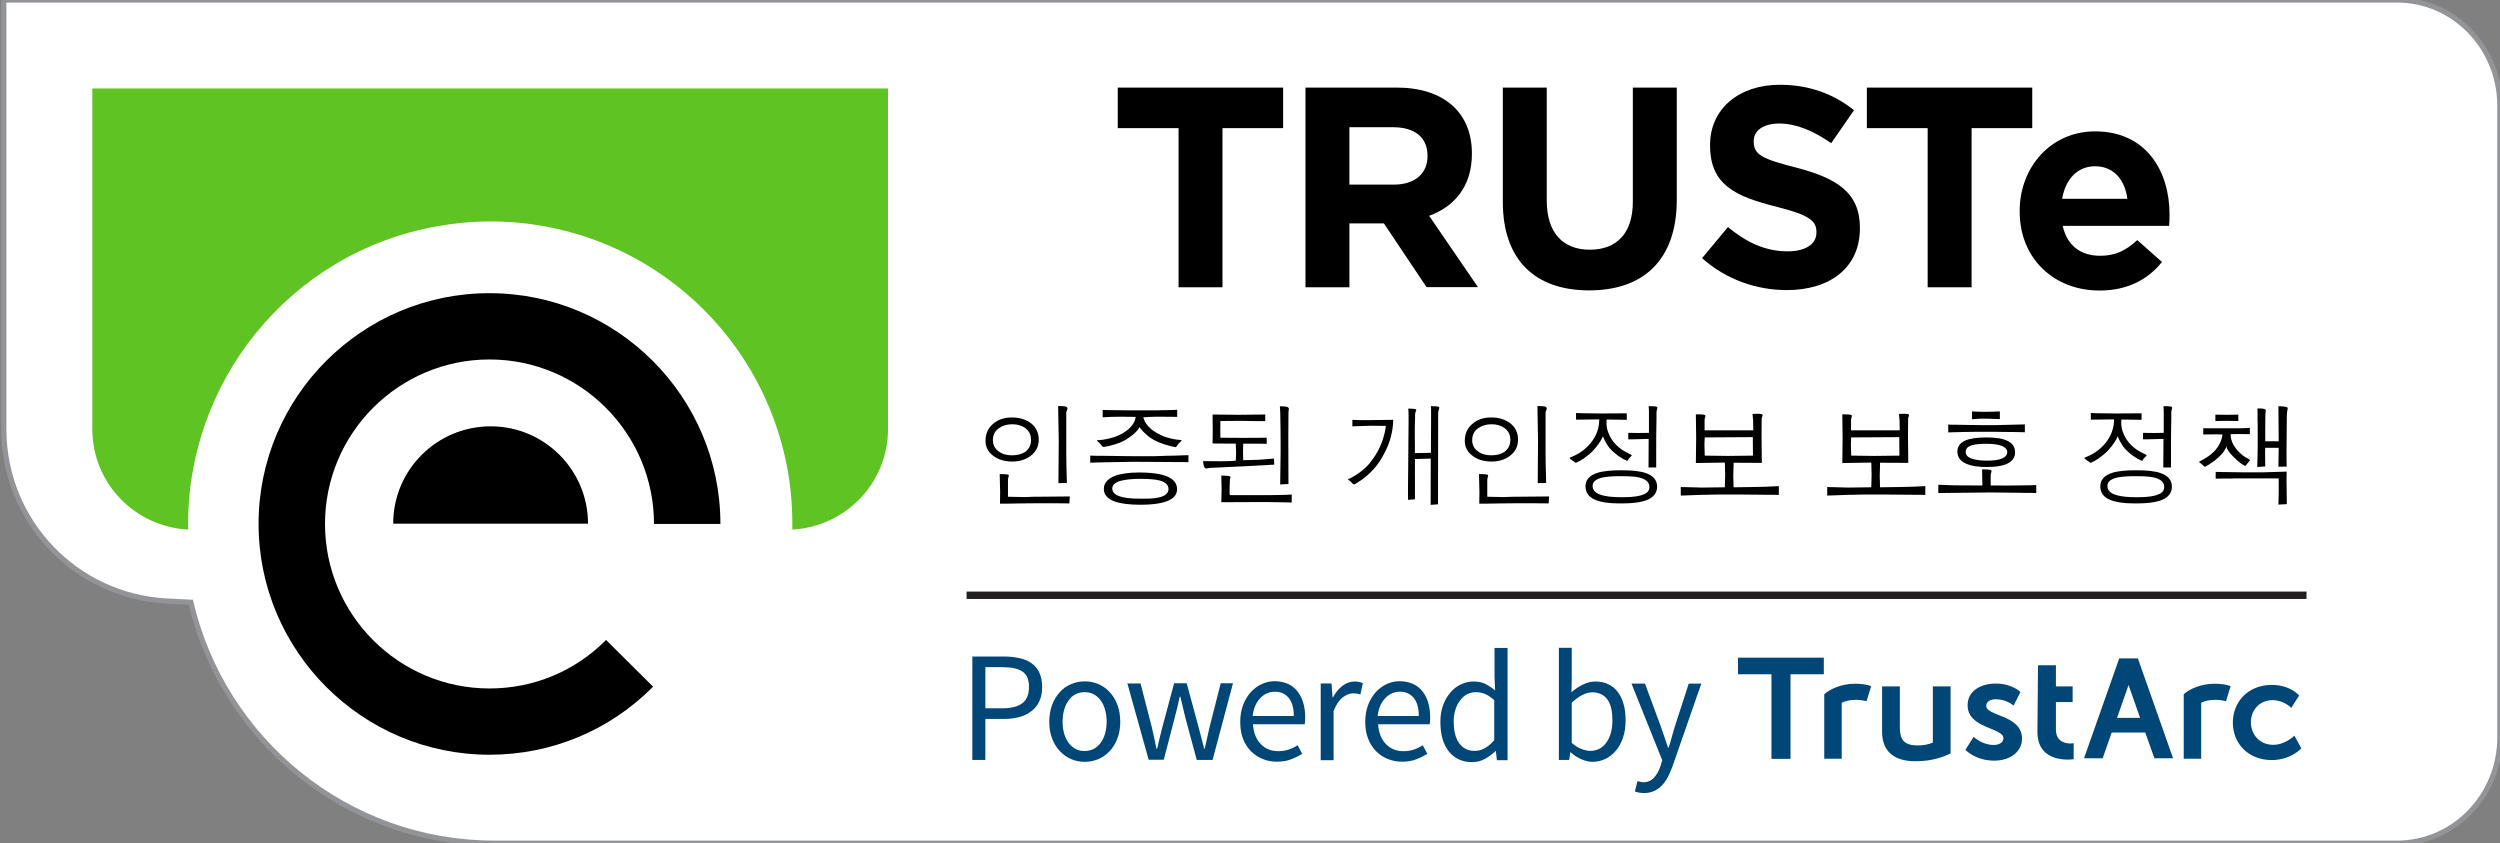 <?xml version="1.0" encoding="utf-8"?>
<!-- Generator: Adobe Illustrator 23.0.2, SVG Export Plug-In . SVG Version: 6.00 Build 0)  -->
<svg version="1.1" baseProfile="tiny" id="Layer_1" xmlns="http://www.w3.org/2000/svg" xmlns:xlink="http://www.w3.org/1999/xlink"
	 x="0px" y="0px" width="169px" height="57px" viewBox="0 0 169 57" xml:space="preserve">
<rect x="0" y="0" width="169" height="57" fill="#808080" stroke="none"/>
<path fill="#FFFFFF" stroke="#929497" stroke-width="0.35" stroke-miterlimit="10" d="M58.3,0h98.44h-4.75h10.05
	c3.84,0,6.95,3.2,6.95,7.15v42.7c0,3.95-3.11,7.15-6.95,7.15h-10.05h4.75H58.16h5.5h-30.2l-0.01,0c0,0-0.01,0-0.03,0
	c-9.97,0-18.34-6.96-20.52-16.29l-1.61-0.08C5.1,40.31,0.26,35.22,0.26,29.03V0H63.8"/>
<g>
	<path fill="#5FC323" d="M6.24,5.98V29c0,3.66,2.87,6.61,6.48,6.8c-0.19-9.89,6.82-18.74,16.86-20.51c1.18-0.21,2.37-0.32,3.57-0.32
		c9.93,0,18.38,7.11,20.11,16.89c0.23,1.33,0.32,2.64,0.3,3.94c3.6-0.2,6.47-3.15,6.47-6.8V5.98H6.24z"/>
	<path d="M26.58,35.4c0-3.64,2.95-6.58,6.59-6.58c3.64,0,6.58,2.95,6.58,6.58H26.58z M17.48,35.41c0,8.61,7.01,15.61,15.61,15.61
		c4.18,0,8.11-1.63,11.06-4.6l-3.18-3.16c-2.1,2.12-4.9,3.28-7.88,3.28c-6.14,0-11.12-4.99-11.12-11.12
		c0-6.13,4.98-11.12,11.12-11.12c6.14,0,11.12,4.99,11.12,11.12h4.49c0-8.6-7-15.6-15.6-15.6C24.5,19.8,17.48,26.81,17.48,35.41"/>
</g>
<g>
	<path fill="#004676" d="M65.73,44.38h2.14c0.38,0,0.74,0.04,1.05,0.11c0.32,0.07,0.59,0.19,0.82,0.35c0.22,0.16,0.4,0.37,0.52,0.63
		c0.12,0.26,0.19,0.59,0.19,0.97c0,0.37-0.06,0.69-0.19,0.96c-0.12,0.27-0.3,0.49-0.53,0.67c-0.23,0.18-0.5,0.31-0.81,0.4
		c-0.32,0.09-0.67,0.13-1.05,0.13h-1.26v2.77h-0.88V44.38z M67.76,47.88c0.61,0,1.06-0.12,1.36-0.35c0.29-0.23,0.44-0.59,0.44-1.09
		c0-0.5-0.15-0.85-0.45-1.05s-0.75-0.29-1.35-0.29h-1.15v2.78H67.76z"/>
	<path fill="#004676" d="M70.93,48.79c0-0.43,0.07-0.82,0.2-1.16c0.13-0.34,0.31-0.62,0.53-0.86s0.47-0.41,0.76-0.53
		c0.29-0.12,0.59-0.18,0.91-0.18s0.62,0.06,0.91,0.18c0.29,0.12,0.54,0.3,0.76,0.53c0.22,0.23,0.4,0.52,0.53,0.86
		c0.13,0.34,0.2,0.72,0.2,1.16c0,0.43-0.07,0.81-0.2,1.15c-0.13,0.34-0.31,0.62-0.53,0.85c-0.22,0.23-0.47,0.41-0.76,0.53
		c-0.29,0.12-0.59,0.18-0.91,0.18s-0.62-0.06-0.91-0.18c-0.29-0.12-0.54-0.3-0.76-0.53c-0.22-0.23-0.4-0.51-0.53-0.85
		C70.99,49.6,70.93,49.22,70.93,48.79z M71.83,48.79c0,0.3,0.04,0.57,0.11,0.81c0.07,0.24,0.17,0.45,0.3,0.62
		c0.13,0.17,0.29,0.31,0.47,0.41s0.39,0.14,0.61,0.14s0.42-0.05,0.61-0.14c0.18-0.1,0.34-0.23,0.47-0.41
		c0.13-0.17,0.23-0.38,0.3-0.62c0.07-0.24,0.11-0.51,0.11-0.81c0-0.3-0.04-0.57-0.11-0.82c-0.07-0.25-0.17-0.46-0.3-0.63
		c-0.13-0.18-0.29-0.31-0.47-0.41c-0.19-0.1-0.39-0.14-0.61-0.14s-0.42,0.05-0.61,0.14s-0.34,0.23-0.47,0.41s-0.23,0.39-0.3,0.63
		C71.87,48.22,71.83,48.5,71.83,48.79z"/>
	<path fill="#004676" d="M76.21,46.2h0.89l0.77,2.99c0.06,0.25,0.11,0.49,0.16,0.72c0.05,0.23,0.1,0.47,0.15,0.71h0.04
		c0.06-0.24,0.11-0.48,0.17-0.72c0.06-0.24,0.12-0.48,0.18-0.72l0.8-2.99h0.85l0.81,2.99c0.06,0.25,0.13,0.49,0.19,0.72
		c0.06,0.23,0.12,0.47,0.18,0.71h0.04c0.06-0.24,0.11-0.48,0.16-0.71s0.1-0.48,0.16-0.72l0.76-2.99h0.83l-1.38,5.18H80.9l-0.75-2.78
		c-0.06-0.25-0.12-0.49-0.18-0.74s-0.11-0.49-0.18-0.76h-0.04c-0.06,0.26-0.11,0.52-0.17,0.76c-0.06,0.25-0.12,0.49-0.19,0.74
		l-0.72,2.77h-1.02L76.21,46.2z"/>
	<path fill="#004676" d="M83.84,48.79c0-0.43,0.07-0.81,0.2-1.15c0.13-0.34,0.31-0.62,0.52-0.86c0.22-0.23,0.46-0.41,0.74-0.54
		s0.56-0.19,0.86-0.19c0.33,0,0.62,0.06,0.88,0.17c0.26,0.11,0.48,0.28,0.65,0.49c0.17,0.21,0.31,0.47,0.4,0.77
		c0.09,0.3,0.14,0.63,0.14,1c0,0.19-0.01,0.35-0.03,0.48H84.7c0.04,0.56,0.21,1.01,0.52,1.33c0.31,0.33,0.71,0.49,1.21,0.49
		c0.25,0,0.48-0.04,0.69-0.11c0.21-0.07,0.41-0.17,0.6-0.29l0.31,0.58c-0.23,0.14-0.48,0.27-0.76,0.37
		c-0.28,0.11-0.59,0.16-0.95,0.16c-0.35,0-0.67-0.06-0.98-0.19s-0.56-0.3-0.79-0.53c-0.22-0.23-0.4-0.51-0.53-0.85
		C83.9,49.6,83.84,49.22,83.84,48.79z M87.46,48.4c0-0.53-0.11-0.94-0.34-1.22s-0.54-0.42-0.94-0.42c-0.19,0-0.36,0.04-0.53,0.11
		c-0.17,0.07-0.32,0.18-0.45,0.32c-0.14,0.14-0.25,0.31-0.34,0.51c-0.09,0.2-0.15,0.43-0.18,0.7H87.46z"/>
	<path fill="#004676" d="M89.29,46.2h0.72l0.07,0.94h0.03c0.18-0.33,0.39-0.59,0.64-0.78c0.25-0.19,0.53-0.29,0.83-0.29
		c0.21,0,0.39,0.04,0.55,0.11l-0.17,0.77c-0.09-0.03-0.16-0.05-0.23-0.06c-0.07-0.01-0.16-0.02-0.27-0.02
		c-0.22,0-0.45,0.09-0.69,0.27c-0.24,0.18-0.45,0.49-0.62,0.93v3.32h-0.87V46.2z"/>
	<path fill="#004676" d="M92.29,48.79c0-0.43,0.07-0.81,0.2-1.15c0.13-0.34,0.31-0.62,0.52-0.86c0.22-0.23,0.46-0.41,0.74-0.54
		s0.56-0.19,0.86-0.19c0.33,0,0.62,0.06,0.88,0.17c0.26,0.11,0.48,0.28,0.65,0.49c0.17,0.21,0.31,0.47,0.4,0.77
		c0.09,0.3,0.14,0.63,0.14,1c0,0.19-0.01,0.35-0.03,0.48h-3.49c0.04,0.56,0.21,1.01,0.52,1.33c0.31,0.33,0.71,0.49,1.21,0.49
		c0.25,0,0.48-0.04,0.69-0.11c0.21-0.07,0.41-0.17,0.6-0.29l0.31,0.58c-0.23,0.14-0.48,0.27-0.76,0.37
		c-0.28,0.11-0.59,0.16-0.95,0.16c-0.35,0-0.67-0.06-0.98-0.19s-0.56-0.3-0.79-0.53c-0.22-0.23-0.4-0.51-0.53-0.85
		C92.35,49.6,92.29,49.22,92.29,48.79z M95.91,48.4c0-0.53-0.11-0.94-0.34-1.22s-0.54-0.42-0.94-0.42c-0.19,0-0.36,0.04-0.53,0.11
		c-0.17,0.07-0.32,0.18-0.45,0.32c-0.14,0.14-0.25,0.31-0.34,0.51c-0.09,0.2-0.15,0.43-0.18,0.7H95.91z"/>
	<path fill="#004676" d="M97.37,48.79c0-0.42,0.06-0.8,0.19-1.13c0.12-0.34,0.29-0.62,0.5-0.86s0.44-0.42,0.71-0.54
		c0.27-0.13,0.55-0.19,0.85-0.19s0.56,0.05,0.78,0.16s0.44,0.25,0.67,0.44l-0.04-0.88v-1.99h0.88v7.59h-0.72l-0.07-0.61h-0.03
		c-0.21,0.2-0.44,0.37-0.71,0.52c-0.27,0.15-0.55,0.22-0.86,0.22c-0.65,0-1.17-0.23-1.56-0.7C97.56,50.33,97.37,49.66,97.37,48.79z
		 M98.27,48.78c0,0.62,0.12,1.11,0.37,1.46c0.25,0.35,0.6,0.52,1.05,0.52c0.24,0,0.47-0.06,0.68-0.18c0.21-0.12,0.43-0.3,0.64-0.54
		v-2.71c-0.22-0.2-0.43-0.34-0.63-0.42c-0.2-0.08-0.41-0.12-0.62-0.12c-0.21,0-0.4,0.05-0.58,0.14s-0.34,0.23-0.47,0.41
		c-0.14,0.17-0.24,0.38-0.32,0.62S98.27,48.49,98.27,48.78z"/>
	<path fill="#004676" d="M105.38,43.79h0.87v2.07l-0.02,0.94c0.23-0.21,0.49-0.38,0.77-0.52c0.28-0.14,0.56-0.21,0.85-0.21
		c0.33,0,0.63,0.06,0.88,0.19c0.26,0.12,0.47,0.3,0.64,0.53c0.17,0.23,0.31,0.51,0.39,0.83c0.09,0.32,0.13,0.68,0.13,1.08
		c0,0.44-0.06,0.83-0.18,1.18c-0.12,0.35-0.28,0.64-0.49,0.88c-0.21,0.24-0.44,0.42-0.71,0.55c-0.27,0.12-0.55,0.19-0.85,0.19
		c-0.24,0-0.49-0.06-0.75-0.17c-0.26-0.11-0.5-0.27-0.73-0.47h-0.03l-0.07,0.51h-0.7V43.79z M106.25,50.22
		c0.23,0.2,0.45,0.34,0.68,0.42c0.22,0.08,0.42,0.12,0.59,0.12c0.21,0,0.41-0.05,0.59-0.14s0.34-0.23,0.47-0.41
		c0.13-0.17,0.23-0.39,0.31-0.64c0.07-0.26,0.11-0.54,0.11-0.86c0-0.28-0.02-0.54-0.07-0.78s-0.13-0.43-0.24-0.6
		c-0.11-0.17-0.25-0.3-0.43-0.39c-0.17-0.09-0.38-0.14-0.62-0.14c-0.42,0-0.88,0.23-1.39,0.7V50.22z"/>
	<path fill="#004676" d="M110.88,52.85c0.07,0.02,0.14,0.03,0.2,0.03c0.3,0,0.54-0.1,0.73-0.31c0.19-0.21,0.34-0.47,0.44-0.79
		l0.12-0.38l-2.08-5.19h0.91l1.06,2.87c0.08,0.23,0.16,0.47,0.25,0.72s0.17,0.5,0.25,0.74h0.04c0.08-0.23,0.15-0.48,0.22-0.74
		c0.07-0.25,0.14-0.5,0.21-0.72l0.93-2.87h0.85l-1.95,5.6c-0.09,0.26-0.2,0.49-0.31,0.71c-0.11,0.22-0.25,0.41-0.4,0.57
		s-0.33,0.29-0.53,0.38c-0.2,0.09-0.43,0.14-0.69,0.14c-0.12,0-0.23-0.01-0.33-0.03s-0.19-0.04-0.28-0.08l0.17-0.69
		C110.74,52.81,110.81,52.83,110.88,52.85z"/>
</g>
<g>
	<g>
		<path d="M82.64,8.66v10.76h-2.97V8.66h-4.11V5.92h11.18v2.74H82.64z"/>
		<path d="M96.44,19.42l-2.89-4.32h-2.33v4.32h-2.97V5.92h6.16c3.19,0,5.09,1.68,5.09,4.45v0.04c0,2.18-1.17,3.55-2.89,4.18
			l3.3,4.82H96.44z M96.5,10.53c0-1.27-0.89-1.93-2.33-1.93h-2.95v3.88h3c1.45,0,2.28-0.77,2.28-1.91V10.53z"/>
		<path d="M107.43,19.63c-3.63,0-5.84-2.02-5.84-6V5.92h2.97v7.63c0,2.2,1.1,3.33,2.91,3.33c1.81,0,2.91-1.1,2.91-3.24V5.92h2.97
			v7.61C113.34,17.62,111.05,19.63,107.43,19.63z"/>
		<path d="M120.79,19.61c-2.05,0-4.11-0.71-5.73-2.16l1.75-2.1c1.21,1,2.49,1.64,4.03,1.64c1.21,0,1.95-0.48,1.95-1.27v-0.04
			c0-0.75-0.46-1.14-2.72-1.71c-2.72-0.69-4.47-1.45-4.47-4.13V9.8c0-2.45,1.96-4.07,4.72-4.07c1.97,0,3.64,0.62,5.01,1.72
			l-1.54,2.23c-1.19-0.83-2.37-1.33-3.51-1.33c-1.13,0-1.73,0.52-1.73,1.18v0.04c0,0.89,0.58,1.18,2.91,1.77
			c2.73,0.71,4.27,1.7,4.27,4.05v0.04C125.73,18.11,123.69,19.61,120.79,19.61z"/>
		<path d="M133.28,8.66v10.76h-2.97V8.66h-4.11V5.92h11.18v2.74H133.28z"/>
		<path d="M146.63,15.27h-7.19c0.29,1.33,1.22,2.02,2.53,2.02c0.98,0,1.7-0.31,2.51-1.06l1.67,1.48c-0.96,1.2-2.35,1.93-4.22,1.93
			c-3.1,0-5.4-2.18-5.4-5.34v-0.04c0-2.95,2.1-5.38,5.1-5.38c3.45,0,5.03,2.68,5.03,5.61v0.04C146.67,14.83,146.65,15,146.63,15.27z
			 M141.63,11.24c-1.2,0-2,0.87-2.23,2.2h4.41C143.64,12.13,142.87,11.24,141.63,11.24z"/>
	</g>
</g>
<g>
	<path fill="#004676" d="M119.74,45.58h-2.25v-1.12h5.8v1.12h-2.25v5.72h-1.29V45.58z M124.5,51.3v-3.79
		c0.22-0.12,0.54-0.2,0.93-0.2c0.26,0,0.51,0.03,0.75,0.09l0.31-1.02c-0.31-0.11-0.67-0.16-1.09-0.16c-0.95,0-1.71,0.38-2.08,0.71
		v4.36H124.5z M130.66,46.4v3.8c-0.31,0.13-0.63,0.19-1.02,0.19c-1,0-1.21-0.45-1.21-1.26V46.4h-1.2v3.08c0,1.21,0.7,1.98,2.25,1.98
		c1.11,0,1.88-0.28,2.38-0.53V46.4H130.66z M132.86,50.69c0,0,0.69,0.73,1.93,0.73c1.18,0,1.9-0.66,1.9-1.49
		c0-1.6-2.42-1.51-2.42-2.21c0-0.31,0.31-0.45,0.63-0.45c0.76,0,1.22,0.43,1.22,0.43l0.46-0.92c0,0-0.55-0.57-1.67-0.57
		c-1.07,0-1.9,0.54-1.9,1.46c0,1.6,2.42,1.5,2.42,2.24c0,0.29-0.3,0.45-0.65,0.45c-0.81,0-1.36-0.55-1.36-0.55L132.86,50.69z
		 M137.73,49.48c0,1.67,1.37,1.87,2.07,1.87c0.23,0,0.38-0.03,0.38-0.03v-1.08c0,0-0.09,0.02-0.22,0.02c-0.34,0-0.98-0.12-0.98-0.94
		v-1.86h1.13V46.4h-1.13v-1.43h-1.21L137.73,49.48z M148.8,51.3v-3.79c0.22-0.12,0.54-0.2,0.93-0.2c0.26,0,0.51,0.03,0.75,0.09
		l0.31-1.02c-0.31-0.11-0.67-0.16-1.09-0.16c-0.95,0-1.71,0.38-2.08,0.71v4.36H148.8z M153.57,46.3c-1.61,0-2.63,1.16-2.63,2.54
		c0,1.41,1.03,2.54,2.63,2.54c1.3,0,2-0.79,2-0.79l-0.47-0.86c0,0-0.61,0.62-1.43,0.62c-0.92,0-1.51-0.7-1.51-1.52
		c0-0.83,0.58-1.5,1.47-1.5c0.76,0,1.26,0.52,1.26,0.52l0.53-0.83C155.43,47.02,154.84,46.3,153.57,46.3 M145.02,49.52h-2.27
		l-0.61,1.74h-1.26l2.38-6.75h1.26l2.38,6.75h-1.26L145.02,49.52z M144.67,48.53l-0.78-2.22l-0.78,2.22H144.67z"/>
</g>
<line fill="none" stroke="#231F20" stroke-width="0.5" stroke-miterlimit="10" x1="65.34" y1="40.24" x2="155.92" y2="40.24"/>
<g>
	<path d="M70.22,29.72c0,0.45-0.18,0.81-0.54,1.09c-0.34,0.26-0.76,0.39-1.25,0.39c-0.5,0-0.92-0.12-1.25-0.36
		c-0.38-0.27-0.56-0.62-0.56-1.04c0-0.49,0.18-0.88,0.54-1.17c0.33-0.28,0.75-0.41,1.25-0.41c0.53,0,0.96,0.14,1.31,0.41
		C70.04,28.9,70.22,29.26,70.22,29.72z M69.7,29.74c0-0.34-0.13-0.61-0.39-0.8c-0.23-0.17-0.53-0.26-0.88-0.26
		c-0.36,0-0.66,0.09-0.91,0.27c-0.27,0.2-0.4,0.46-0.4,0.8c0,0.31,0.12,0.56,0.37,0.75c0.25,0.19,0.55,0.28,0.92,0.28
		c0.36,0,0.67-0.08,0.92-0.25C69.57,30.33,69.7,30.07,69.7,29.74z M72.32,33.56l-0.03,0.47l-1.09-0.01c-0.29,0-0.6,0-0.95,0
		c-0.35,0-0.74,0.01-1.18,0.01c-0.85,0.02-1.34,0.02-1.47,0.02l0.01-0.78l-0.03-1.22h0.14c0.14,0,0.26,0.01,0.35,0.02
		c0.09,0.01,0.13,0.04,0.13,0.08c0,0.02-0.01,0.06-0.03,0.12c-0.02,0.07-0.03,0.12-0.03,0.17v1.14l1.01,0.02c0.04,0,0.1,0,0.18,0
		s0.16,0,0.27-0.01c0.1,0,0.19-0.01,0.27-0.01s0.14,0,0.2,0L72.32,33.56z M72.16,27.61c0,0.03-0.01,0.08-0.04,0.14
		s-0.04,0.11-0.04,0.13v2.1c0,0.53,0,1.03,0.01,1.49c0.01,0.46,0.02,0.86,0.03,1.18l-0.57,0.01l0.02-2.86l-0.04-2.35h0.08
		c0.17,0,0.3,0.01,0.4,0.02C72.11,27.5,72.16,27.54,72.16,27.61z"/>
	<path d="M80.35,31.24l-3.31-0.02c-0.18,0-0.37,0-0.55,0c-0.18,0-0.37,0-0.55,0.01c-0.17,0-0.4,0.01-0.68,0.01s-0.6,0.01-0.98,0.02
		c-0.1,0-0.2,0.01-0.29,0.01s-0.19,0-0.29,0.01V30.8c0.13,0,0.25,0.01,0.35,0.01c0.11,0,0.2,0,0.29,0c0.59,0.01,1.09,0.02,1.5,0.02
		c0.41,0,0.73,0.01,0.97,0.01h0.23c0.25,0,0.48,0,0.69,0c0.21,0,0.41,0,0.58-0.01c0.17,0,0.36-0.01,0.55-0.02
		c0.19,0,0.38-0.01,0.58-0.01c0.21-0.01,0.39-0.02,0.54-0.02s0.27-0.01,0.36-0.01V31.24z M79.87,29.78c0,0.01-0.02,0.04-0.05,0.07
		c-0.11,0.09-0.16,0.14-0.17,0.17c-0.03,0.05-0.06,0.1-0.1,0.14c-0.04,0.04-0.06,0.06-0.06,0.07c-0.08-0.01-0.14-0.02-0.21-0.04
		c-0.06-0.01-0.12-0.03-0.18-0.04c-0.6-0.15-1.08-0.36-1.45-0.64c-0.22-0.18-0.4-0.35-0.53-0.52c-0.01-0.01-0.02-0.03-0.04-0.05
		c-0.01-0.02-0.03-0.04-0.04-0.07c-0.02,0.03-0.04,0.06-0.05,0.08c-0.02,0.03-0.03,0.04-0.04,0.06c-0.18,0.24-0.46,0.48-0.84,0.71
		c-0.24,0.15-0.57,0.28-1,0.39c-0.13,0.04-0.31,0.08-0.54,0.11c-0.01-0.01-0.02-0.02-0.03-0.03c-0.01-0.01-0.02-0.02-0.03-0.03
		c-0.03-0.03-0.05-0.05-0.06-0.07c-0.02-0.02-0.04-0.04-0.06-0.07c-0.01-0.02-0.04-0.04-0.06-0.07c-0.03-0.03-0.06-0.05-0.08-0.07
		s-0.05-0.04-0.07-0.06c-0.02-0.01-0.03-0.03-0.03-0.04l0.04-0.02c0.07,0,0.13-0.01,0.19-0.02s0.1-0.01,0.15-0.01
		c0.52-0.08,0.95-0.21,1.29-0.4c0.47-0.26,0.77-0.57,0.9-0.92c0.04-0.14,0.05-0.22,0.05-0.23l-1.04-0.01c-0.2,0-0.4,0-0.61,0.01
		s-0.41,0.02-0.58,0.03v-0.5c0.33,0.01,0.7,0.02,1.12,0.02c0.42,0.01,0.9,0.01,1.42,0.01c0.3,0,0.57,0,0.81,0s0.46,0,0.64-0.01
		c0.19,0,0.37-0.01,0.55-0.01c0.17,0,0.34-0.01,0.5-0.02v0.48l-1.12-0.01c-0.28,0-0.5,0-0.68,0.01s-0.34,0.02-0.5,0.03
		c0.02,0.06,0.04,0.11,0.06,0.16c0.02,0.04,0.04,0.09,0.06,0.13c0.12,0.22,0.29,0.41,0.51,0.58c0.18,0.13,0.38,0.25,0.6,0.35
		c0.22,0.1,0.45,0.17,0.71,0.23c0.17,0.04,0.39,0.07,0.65,0.09L79.87,29.78z M79.57,33.06c0,0.33-0.17,0.57-0.5,0.74
		c-0.4,0.21-1.06,0.32-1.99,0.32c-0.71,0-1.27-0.07-1.68-0.2c-0.52-0.18-0.78-0.47-0.78-0.87c0-0.39,0.25-0.68,0.74-0.88
		c0.21-0.08,0.45-0.13,0.72-0.17c0.27-0.04,0.57-0.06,0.91-0.06c0.64,0,1.16,0.05,1.55,0.15C79.22,32.26,79.57,32.59,79.57,33.06z
		 M77.09,32.37c-0.27,0-0.51,0.01-0.72,0.03s-0.4,0.05-0.56,0.09c-0.42,0.11-0.62,0.29-0.62,0.53c0,0.46,0.61,0.69,1.84,0.69h0.34
		c0.45,0,0.79-0.03,1.04-0.1c0.39-0.1,0.58-0.29,0.58-0.55c0-0.27-0.19-0.46-0.56-0.57c-0.14-0.04-0.33-0.07-0.55-0.09
		C77.65,32.38,77.39,32.37,77.09,32.37z"/>
	<path d="M86.14,31.41l-2.05,0.11l-2.29,0.11l-0.26,0.04c-0.07,0-0.12-0.06-0.16-0.17c-0.03-0.12-0.05-0.23-0.05-0.33l1.06,0.01
		c0.26,0,0.48,0,0.65-0.01c0.17,0,0.34-0.01,0.5-0.03l0.02-0.53l-0.02-0.62l-1.57-0.01l0.01-0.92l-0.01-1.04l1.76,0.02l1.8-0.02
		v0.45h-0.34c-0.83-0.01-1.27-0.02-1.32-0.02l-1.37,0.01l-0.01,0.62l0.01,0.51l1.57,0.01l1.56-0.01V30l-0.86-0.01h-0.73l-0.01,0.59
		l0.01,0.53c0.08,0,0.15-0.01,0.21-0.01c0.06,0,0.12,0,0.16,0c0.38-0.01,0.61-0.02,0.69-0.02L86.12,31L86.14,31.41z M87.3,33.97
		c-0.09,0-0.21-0.01-0.36-0.01s-0.35,0-0.57-0.01c-0.23,0-0.45-0.01-0.69-0.01s-0.48,0-0.73,0l-2.39,0.01l0.02-0.88l-0.02-0.92
		c0.18,0,0.32,0.01,0.44,0.02c0.12,0.01,0.18,0.04,0.18,0.09c0,0-0.01,0.03-0.02,0.08c-0.01,0.05-0.02,0.09-0.02,0.11l-0.02,0.57
		c0,0.08,0,0.14,0,0.19s0,0.09,0,0.12c0,0.03,0,0.05,0.01,0.08c0,0.02,0.01,0.04,0.01,0.06h1.91c0.3,0,0.58,0,0.81,0
		c0.24,0,0.44-0.01,0.62-0.01c0.18,0,0.33-0.01,0.47-0.01c0.14-0.01,0.26-0.01,0.37-0.02V33.97z M87.13,27.65
		c0,0.02-0.01,0.06-0.02,0.12c-0.01,0.05-0.01,0.09-0.01,0.12l-0.01,1.71l0.01,3.12l-0.56,0.03c0-0.22,0.01-0.46,0.01-0.7
		c0-0.24,0.01-0.49,0.01-0.75c0-0.25,0.01-0.49,0.01-0.7c0-0.21,0-0.4,0-0.57c0-0.88-0.01-1.48-0.02-1.8c0-0.16,0-0.3-0.01-0.43
		c-0.01-0.13-0.01-0.24-0.02-0.33h0.1c0.15,0,0.26,0.01,0.36,0.03C87.09,27.53,87.13,27.58,87.13,27.65z"/>
	<path d="M94.18,28.38c0,0.16-0.01,0.32-0.03,0.47c-0.02,0.15-0.04,0.31-0.08,0.47c-0.05,0.27-0.14,0.54-0.24,0.8
		c-0.11,0.26-0.24,0.52-0.39,0.78c-0.22,0.4-0.5,0.75-0.83,1.07c-0.24,0.23-0.49,0.43-0.75,0.59c-0.18,0.12-0.29,0.19-0.33,0.19
		c-0.02-0.01-0.04-0.02-0.05-0.03c-0.01-0.01-0.02-0.01-0.03-0.02c-0.03-0.02-0.05-0.04-0.07-0.06c-0.02-0.02-0.04-0.04-0.05-0.06
		c-0.03-0.04-0.07-0.07-0.12-0.1s-0.08-0.05-0.08-0.06l0.02-0.04c0.04,0,0.14-0.05,0.31-0.15c0.25-0.14,0.5-0.31,0.72-0.51
		c0.16-0.13,0.31-0.28,0.44-0.45c0.13-0.16,0.26-0.34,0.38-0.53c0.25-0.4,0.44-0.85,0.57-1.34c0.02-0.08,0.04-0.17,0.06-0.27
		c0.02-0.1,0.04-0.22,0.05-0.34l-1.01-0.01l-1.25,0.04v-0.44c0.07,0,0.16,0.01,0.25,0.01s0.18,0,0.29,0.01h0.48L94.18,28.38z
		 M97.3,27.57c0,0,0,0.02-0.01,0.04c-0.01,0.02-0.02,0.06-0.03,0.11c-0.03,0.1-0.04,0.17-0.04,0.19l-0.01,6.18l-0.5,0.04l0.01-3.13
		l-1.07,0.03v2.72l-0.47,0.04c0-0.19,0-0.43,0-0.72c0-0.29,0-0.64,0.01-1.03c0-0.4,0.01-0.8,0.01-1.2s0-0.81,0.01-1.23
		c0-0.42,0.01-0.76,0.01-1c0-0.25,0-0.41,0-0.5c0-0.2-0.01-0.36-0.02-0.49h0.04c0.12,0,0.23,0.01,0.34,0.02
		c0.11,0.01,0.16,0.04,0.16,0.08c0,0.01-0.01,0.05-0.04,0.11c-0.02,0.06-0.04,0.12-0.04,0.18c0,0.01,0,0.06,0,0.15
		c0,0.09,0,0.21-0.01,0.37s-0.01,0.3-0.01,0.43s0,0.23,0,0.31l0.01,1.36l1.08-0.02l0.01-2.05v-0.55c0-0.15,0-0.25,0-0.33
		c0-0.08-0.01-0.15-0.02-0.22h0.09c0.18,0,0.3,0.01,0.38,0.02C97.27,27.5,97.3,27.53,97.3,27.57z"/>
	<path d="M102.62,29.72c0,0.45-0.18,0.81-0.54,1.09c-0.34,0.26-0.76,0.39-1.25,0.39c-0.5,0-0.92-0.12-1.25-0.36
		c-0.38-0.27-0.56-0.62-0.56-1.04c0-0.49,0.18-0.88,0.54-1.17c0.33-0.28,0.75-0.41,1.25-0.41c0.53,0,0.96,0.14,1.31,0.41
		C102.44,28.9,102.62,29.26,102.62,29.72z M102.1,29.74c0-0.34-0.13-0.61-0.39-0.8c-0.23-0.17-0.53-0.26-0.88-0.26
		c-0.36,0-0.66,0.09-0.91,0.27c-0.27,0.2-0.4,0.46-0.4,0.8c0,0.31,0.12,0.56,0.37,0.75c0.25,0.19,0.55,0.28,0.92,0.28
		c0.36,0,0.67-0.08,0.92-0.25C101.97,30.33,102.1,30.07,102.1,29.74z M104.72,33.56l-0.03,0.47l-1.09-0.01c-0.29,0-0.6,0-0.95,0
		c-0.35,0-0.74,0.01-1.18,0.01c-0.85,0.02-1.34,0.02-1.47,0.02l0.01-0.78l-0.03-1.22h0.14c0.14,0,0.26,0.01,0.35,0.02
		c0.09,0.01,0.13,0.04,0.13,0.08c0,0.02-0.01,0.06-0.03,0.12c-0.02,0.07-0.03,0.12-0.03,0.17v1.14l1.01,0.02c0.04,0,0.1,0,0.18,0
		s0.16,0,0.27-0.01c0.1,0,0.19-0.01,0.27-0.01s0.14,0,0.2,0L104.72,33.56z M104.56,27.61c0,0.03-0.01,0.08-0.04,0.14
		s-0.04,0.11-0.04,0.13v2.1c0,0.53,0,1.03,0.01,1.49c0.01,0.46,0.02,0.86,0.03,1.18l-0.57,0.01l0.02-2.86l-0.04-2.35h0.08
		c0.17,0,0.3,0.01,0.4,0.02C104.51,27.5,104.56,27.54,104.56,27.61z"/>
	<path d="M110.31,30.78c0,0.01-0.02,0.04-0.06,0.08c-0.04,0.04-0.07,0.07-0.09,0.09c-0.04,0.04-0.07,0.08-0.09,0.12
		s-0.04,0.06-0.06,0.09c-0.06-0.02-0.11-0.05-0.15-0.07c-0.04-0.02-0.09-0.04-0.13-0.06c-0.12-0.07-0.23-0.14-0.36-0.23
		c-0.12-0.09-0.25-0.2-0.38-0.32c-0.19-0.17-0.34-0.39-0.47-0.64c-0.03-0.04-0.05-0.1-0.08-0.15c-0.02-0.06-0.05-0.12-0.08-0.2
		c-0.03,0.07-0.06,0.13-0.09,0.19c-0.03,0.06-0.06,0.11-0.09,0.15c-0.08,0.13-0.17,0.26-0.27,0.38s-0.19,0.23-0.29,0.33
		c-0.12,0.11-0.24,0.22-0.37,0.31c-0.12,0.1-0.25,0.19-0.39,0.27c-0.04,0.02-0.09,0.05-0.15,0.08c-0.06,0.03-0.12,0.06-0.19,0.09
		c-0.04-0.03-0.08-0.06-0.12-0.09s-0.07-0.05-0.11-0.07c-0.12-0.08-0.18-0.14-0.18-0.17c0-0.02,0.01-0.03,0.02-0.03
		c0.57-0.21,1.04-0.54,1.4-0.98c0.39-0.48,0.58-1.02,0.58-1.6l-1.57,0.02v-0.45c0.25,0.01,0.52,0.02,0.82,0.02
		c0.3,0,0.59,0.01,0.87,0.01l1.74-0.01v0.44l-1.36-0.02c0,0.03-0.01,0.06-0.01,0.11c0,0.05,0,0.09,0,0.12
		c0,0.12,0.01,0.23,0.03,0.35c0.02,0.12,0.07,0.26,0.14,0.42c0.17,0.4,0.46,0.75,0.89,1.05c0.14,0.09,0.33,0.2,0.59,0.32
		L110.31,30.78z M112.02,32.89c0,0.35-0.16,0.62-0.48,0.81c-0.37,0.22-1,0.33-1.89,0.33h-0.21c-0.68,0-1.21-0.08-1.57-0.23
		c-0.46-0.18-0.69-0.49-0.69-0.92c0-0.44,0.27-0.75,0.82-0.92c0.18-0.06,0.41-0.1,0.68-0.13s0.57-0.04,0.92-0.04
		c0.35,0,0.66,0.01,0.92,0.04c0.26,0.03,0.49,0.07,0.67,0.13C111.74,32.13,112.02,32.44,112.02,32.89z M111.5,32.92
		c0-0.38-0.33-0.61-0.97-0.69c-0.22-0.03-0.54-0.04-0.94-0.04h-0.16c-0.49,0-0.87,0.04-1.15,0.1c-0.41,0.11-0.62,0.29-0.62,0.56
		c0,0.31,0.23,0.53,0.69,0.64c0.15,0.04,0.33,0.07,0.53,0.09c0.21,0.02,0.43,0.03,0.69,0.03h0.19c0.65,0,1.11-0.07,1.39-0.21
		C111.39,33.3,111.5,33.14,111.5,32.92z M112.04,27.57c0,0-0.01,0.05-0.03,0.12c-0.02,0.08-0.03,0.14-0.03,0.19v0.38
		c-0.02,0.94-0.02,1.54-0.02,1.78v1.56h-0.52l0.01-1.93c-0.2,0-0.46,0.01-0.79,0.02c-0.17,0.01-0.29,0.01-0.39,0.01
		c-0.1,0-0.16,0-0.2,0v-0.44l0.73,0.01l0.67-0.01v-1.46l-0.02-0.34c0.16,0,0.3,0,0.42,0.01S112.04,27.52,112.04,27.57z"/>
	<path d="M120.24,33.46c-0.1,0-0.19-0.01-0.28-0.01c-0.09,0-0.17,0-0.24,0c-1.03-0.01-1.76-0.02-2.2-0.02h-0.61
		c-0.26,0-0.5,0-0.71,0s-0.41,0.01-0.58,0.01c-0.17,0.01-0.36,0.01-0.54,0.01s-0.38,0.01-0.58,0.02c-0.21,0.01-0.38,0.02-0.53,0.02
		c-0.14,0-0.26,0.01-0.35,0.01v-0.58c0.07,0,0.14,0.01,0.2,0.01c0.06,0,0.11,0,0.15,0c0.31,0.01,0.56,0.02,0.73,0.02
		c0.17,0,0.28,0.01,0.32,0.01l1.58-0.02l0.02-0.85l-0.02-0.82l-1.96,0.03l0.02-1.66l-0.02-1.63h0.19c0.13,0,0.25,0.01,0.33,0.02
		c0.08,0.02,0.13,0.04,0.13,0.08c0,0.02-0.01,0.07-0.03,0.13s-0.03,0.11-0.03,0.14v0.71h3.29l-0.01-0.67l-0.04-0.44l0.38-0.01
		c0.09,0,0.16,0.01,0.22,0.02c0.06,0.01,0.08,0.04,0.08,0.09c0,0.02-0.01,0.05-0.03,0.1c-0.02,0.05-0.03,0.08-0.03,0.1l-0.01,1.19
		l0.02,1.82l-1.91-0.01v0.18c-0.01,0.43-0.02,0.66-0.02,0.69l0.02,0.79l1.41-0.02c0.27,0,0.55-0.01,0.84-0.02
		c0.29-0.01,0.56-0.03,0.81-0.04V33.46z M118.5,30.8l-0.01-1.25l-3.25,0.02l-0.02,0.44l0.02,0.79l1.56,0.02L118.5,30.8z"/>
	<path d="M130.14,33.46c-0.1,0-0.19-0.01-0.28-0.01c-0.09,0-0.17,0-0.24,0c-1.03-0.01-1.76-0.02-2.2-0.02h-0.61
		c-0.26,0-0.5,0-0.71,0s-0.41,0.01-0.58,0.01c-0.17,0.01-0.36,0.01-0.54,0.01s-0.38,0.01-0.58,0.02c-0.21,0.01-0.38,0.02-0.53,0.02
		c-0.14,0-0.26,0.01-0.35,0.01v-0.58c0.07,0,0.14,0.01,0.2,0.01c0.06,0,0.11,0,0.15,0c0.31,0.01,0.56,0.02,0.73,0.02
		c0.17,0,0.28,0.01,0.32,0.01l1.58-0.02l0.02-0.85l-0.02-0.82l-1.96,0.03l0.02-1.66l-0.02-1.63h0.19c0.13,0,0.25,0.01,0.33,0.02
		c0.08,0.02,0.13,0.04,0.13,0.08c0,0.02-0.01,0.07-0.03,0.13s-0.03,0.11-0.03,0.14v0.71h3.29l-0.01-0.67l-0.04-0.44l0.38-0.01
		c0.09,0,0.16,0.01,0.22,0.02c0.06,0.01,0.08,0.04,0.08,0.09c0,0.02-0.01,0.05-0.03,0.1c-0.02,0.05-0.03,0.08-0.03,0.1l-0.01,1.19
		l0.02,1.82l-1.91-0.01v0.18c-0.01,0.43-0.02,0.66-0.02,0.69l0.02,0.79l1.41-0.02c0.27,0,0.55-0.01,0.84-0.02
		c0.29-0.01,0.56-0.03,0.81-0.04V33.46z M128.4,30.8l-0.01-1.25l-3.25,0.02l-0.02,0.44l0.02,0.79l1.56,0.02L128.4,30.8z"/>
	<path d="M137.64,33.33c-0.12,0-0.24-0.01-0.34-0.01s-0.2,0-0.28,0c-0.58-0.01-1.07-0.02-1.48-0.02c-0.41,0-0.73-0.01-0.98-0.01
		l-3.53,0.04v-0.56l1.11,0.04l1.87,0.01l-0.02-1.09h0.04c0.16,0,0.3,0.01,0.42,0.02c0.12,0.01,0.18,0.05,0.18,0.1
		c0,0.02-0.01,0.06-0.03,0.12c-0.02,0.06-0.03,0.11-0.03,0.16v0.69H136c0.26,0,0.54,0,0.84-0.01c0.29,0,0.56-0.01,0.81-0.02V33.33z
		 M136.88,29.22c-0.42-0.01-0.86-0.02-1.33-0.02c-0.24,0-0.47-0.01-0.7-0.01c-0.23,0-0.44,0-0.65,0c-0.48,0-0.94,0-1.36,0.01
		c-0.42,0.01-0.8,0.02-1.14,0.03v-0.53c0.09,0.01,0.18,0.01,0.25,0.01s0.15,0,0.21,0c0.44,0.01,0.82,0.02,1.14,0.02
		c0.33,0,0.61,0.01,0.84,0.01c0.55,0,1.05,0,1.49-0.02c0.44-0.01,0.86-0.02,1.25-0.03V29.22z M136.22,30.58
		c0,0.3-0.14,0.54-0.43,0.71c-0.32,0.19-0.82,0.28-1.49,0.28c-0.58,0-1.03-0.07-1.36-0.21c-0.41-0.17-0.62-0.45-0.62-0.83
		c0-0.34,0.17-0.58,0.51-0.74c0.34-0.15,0.82-0.22,1.44-0.22c0.67,0,1.16,0.08,1.47,0.25C136.06,29.98,136.22,30.24,136.22,30.58z
		 M135.69,30.56c0-0.17-0.12-0.31-0.35-0.41S134.75,30,134.26,30c-0.58,0-0.96,0.06-1.17,0.19c-0.14,0.08-0.21,0.2-0.21,0.36
		c0,0.21,0.14,0.36,0.43,0.46c0.24,0.08,0.58,0.13,1,0.13c0.49,0,0.84-0.05,1.06-0.16C135.58,30.88,135.69,30.74,135.69,30.56z
		 M135.2,28.33l-0.98-0.03c-0.17,0-0.34,0-0.5,0.01c-0.16,0.01-0.29,0.02-0.41,0.03v-0.53c0.13,0.01,0.27,0.02,0.43,0.02
		c0.16,0,0.32,0.01,0.46,0.01c0.15,0,0.3,0,0.47-0.01c0.17-0.01,0.34-0.01,0.52-0.02V28.33z"/>
	<path d="M145.11,30.78c0,0.01-0.02,0.04-0.06,0.08c-0.04,0.04-0.07,0.07-0.09,0.09c-0.04,0.04-0.07,0.08-0.09,0.12
		s-0.04,0.06-0.06,0.09c-0.06-0.02-0.11-0.05-0.15-0.07c-0.04-0.02-0.09-0.04-0.13-0.06c-0.12-0.07-0.23-0.14-0.36-0.23
		c-0.12-0.09-0.25-0.2-0.38-0.32c-0.19-0.17-0.34-0.39-0.47-0.64c-0.03-0.04-0.05-0.1-0.08-0.15c-0.02-0.06-0.05-0.12-0.08-0.2
		c-0.03,0.07-0.06,0.13-0.09,0.19c-0.03,0.06-0.06,0.11-0.09,0.15c-0.08,0.13-0.17,0.26-0.27,0.38s-0.19,0.23-0.29,0.33
		c-0.12,0.11-0.24,0.22-0.37,0.31c-0.12,0.1-0.25,0.19-0.39,0.27c-0.04,0.02-0.09,0.05-0.15,0.08c-0.06,0.03-0.12,0.06-0.19,0.09
		c-0.04-0.03-0.08-0.06-0.12-0.09s-0.07-0.05-0.11-0.07c-0.12-0.08-0.18-0.14-0.18-0.17c0-0.02,0.01-0.03,0.02-0.03
		c0.57-0.21,1.04-0.54,1.4-0.98c0.39-0.48,0.58-1.02,0.58-1.6l-1.57,0.02v-0.45c0.25,0.01,0.52,0.02,0.82,0.02
		c0.3,0,0.59,0.01,0.87,0.01l1.74-0.01v0.44l-1.36-0.02c0,0.03-0.01,0.06-0.01,0.11c0,0.05,0,0.09,0,0.12
		c0,0.12,0.01,0.23,0.03,0.35c0.02,0.12,0.07,0.26,0.14,0.42c0.17,0.4,0.46,0.75,0.89,1.05c0.14,0.09,0.33,0.2,0.59,0.32
		L145.11,30.78z M146.82,32.89c0,0.35-0.16,0.62-0.48,0.81c-0.37,0.22-1,0.33-1.89,0.33h-0.21c-0.68,0-1.21-0.08-1.57-0.23
		c-0.46-0.18-0.69-0.49-0.69-0.92c0-0.44,0.27-0.75,0.82-0.92c0.18-0.06,0.41-0.1,0.68-0.13s0.57-0.04,0.92-0.04
		c0.35,0,0.66,0.01,0.92,0.04c0.26,0.03,0.49,0.07,0.67,0.13C146.54,32.13,146.82,32.44,146.82,32.89z M146.3,32.92
		c0-0.38-0.33-0.61-0.97-0.69c-0.22-0.03-0.54-0.04-0.94-0.04h-0.16c-0.49,0-0.87,0.04-1.15,0.1c-0.41,0.11-0.62,0.29-0.62,0.56
		c0,0.31,0.23,0.53,0.69,0.64c0.15,0.04,0.33,0.07,0.53,0.09c0.21,0.02,0.43,0.03,0.69,0.03h0.19c0.65,0,1.11-0.07,1.39-0.21
		C146.19,33.3,146.3,33.14,146.3,32.92z M146.84,27.57c0,0-0.01,0.05-0.03,0.12c-0.02,0.08-0.03,0.14-0.03,0.19v0.38
		c-0.02,0.94-0.02,1.54-0.02,1.78v1.56h-0.52l0.01-1.93c-0.2,0-0.46,0.01-0.79,0.02c-0.17,0.01-0.29,0.01-0.39,0.01
		c-0.1,0-0.16,0-0.2,0v-0.44l0.73,0.01l0.67-0.01v-1.46l-0.02-0.34c0.16,0,0.3,0,0.42,0.01S146.84,27.52,146.84,27.57z"/>
	<path d="M152.1,31.1l-0.01,0.03c-0.01,0.01-0.03,0.03-0.06,0.07l-0.24,0.3c-0.18-0.06-0.44-0.26-0.77-0.58
		c-0.34-0.33-0.51-0.59-0.51-0.76c-0.01,0.04-0.02,0.06-0.03,0.09c-0.01,0.02-0.02,0.05-0.03,0.07c-0.13,0.26-0.36,0.51-0.67,0.76
		c-0.08,0.06-0.15,0.12-0.23,0.17c-0.07,0.05-0.15,0.1-0.22,0.15c-0.04,0.03-0.08,0.05-0.14,0.08c-0.05,0.03-0.1,0.05-0.16,0.08
		c-0.01-0.02-0.03-0.03-0.04-0.04s-0.02-0.02-0.03-0.03c-0.06-0.06-0.12-0.12-0.17-0.15c-0.04-0.03-0.08-0.06-0.1-0.08
		c-0.01-0.01-0.03-0.03-0.03-0.04c0-0.01,0.01-0.01,0.01-0.01c0,0,0.01,0,0.01-0.01c0.03-0.01,0.06-0.03,0.09-0.05
		c0.04-0.02,0.08-0.04,0.12-0.06c0.12-0.07,0.23-0.14,0.36-0.22s0.25-0.19,0.37-0.3c0.24-0.22,0.42-0.5,0.53-0.81
		c0.04-0.1,0.07-0.23,0.09-0.39l-0.42-0.01l-0.88,0.01v-0.42h1.51c0.21,0,0.4,0,0.56,0s0.31,0,0.45,0c0.13,0,0.25-0.01,0.35-0.01
		s0.2-0.01,0.28-0.02v0.43l-0.73-0.01l-0.57,0.01c0,0.35,0.13,0.68,0.38,1c0.08,0.1,0.17,0.19,0.26,0.28c0.1,0.09,0.2,0.17,0.3,0.24
		c0.03,0.02,0.07,0.04,0.12,0.07c0.04,0.02,0.09,0.05,0.15,0.08c0.01,0.01,0.02,0.02,0.04,0.03s0.03,0.02,0.04,0.03L152.1,31.1z
		 M151.32,28.46l-0.83-0.01l-0.73,0.01v-0.43l0.76,0.01l0.79-0.01V28.46z M154.59,34.08l-0.57,0.03l0.02-0.74v-1.03h-1.78
		c-0.33,0-0.63,0-0.88,0s-0.46,0-0.63,0.01c-0.17,0-0.33,0-0.49,0c-0.16,0-0.32,0.01-0.48,0.01v-0.46c0.13,0,0.29,0.01,0.49,0.01
		c0.2,0,0.43,0,0.69,0.01c0.27,0,0.51,0.01,0.73,0.01s0.41,0,0.58,0c0.54,0,1,0,1.37-0.02c0.37-0.01,0.68-0.02,0.94-0.03l-0.01,0.61
		L154.59,34.08z M154.65,27.6c-0.01,0.08-0.03,0.16-0.04,0.24s-0.02,0.16-0.02,0.23l-0.02,2.28c0,0.31,0,0.56,0,0.74
		c0,0.18,0.01,0.33,0.01,0.45l-0.56,0.01l0.02-1.28h-0.91l-0.01,0.34l0.01,0.92l-0.54,0.04c0-0.08,0.01-0.18,0.01-0.31
		c0-0.13,0-0.28,0.01-0.46c0-0.18,0.01-0.35,0.01-0.51c0-0.16,0-0.32,0-0.47c0-0.3,0-0.57,0-0.81s0-0.43-0.01-0.6
		c0-0.17,0-0.31,0-0.45c0-0.13,0-0.25-0.01-0.35h0.15c0.11,0,0.21,0.01,0.3,0.03c0.08,0.02,0.12,0.06,0.12,0.12
		c0,0.01-0.01,0.05-0.02,0.12s-0.01,0.12-0.01,0.15l-0.01,0.91v0.89h0.91l-0.02-2.37c0.15,0,0.29,0.01,0.42,0.03
		C154.59,27.51,154.65,27.54,154.65,27.6z"/>
</g>
<g>
</g>
<g>
</g>
<g>
</g>
<g>
</g>
<g>
</g>
<g>
</g>
</svg>
